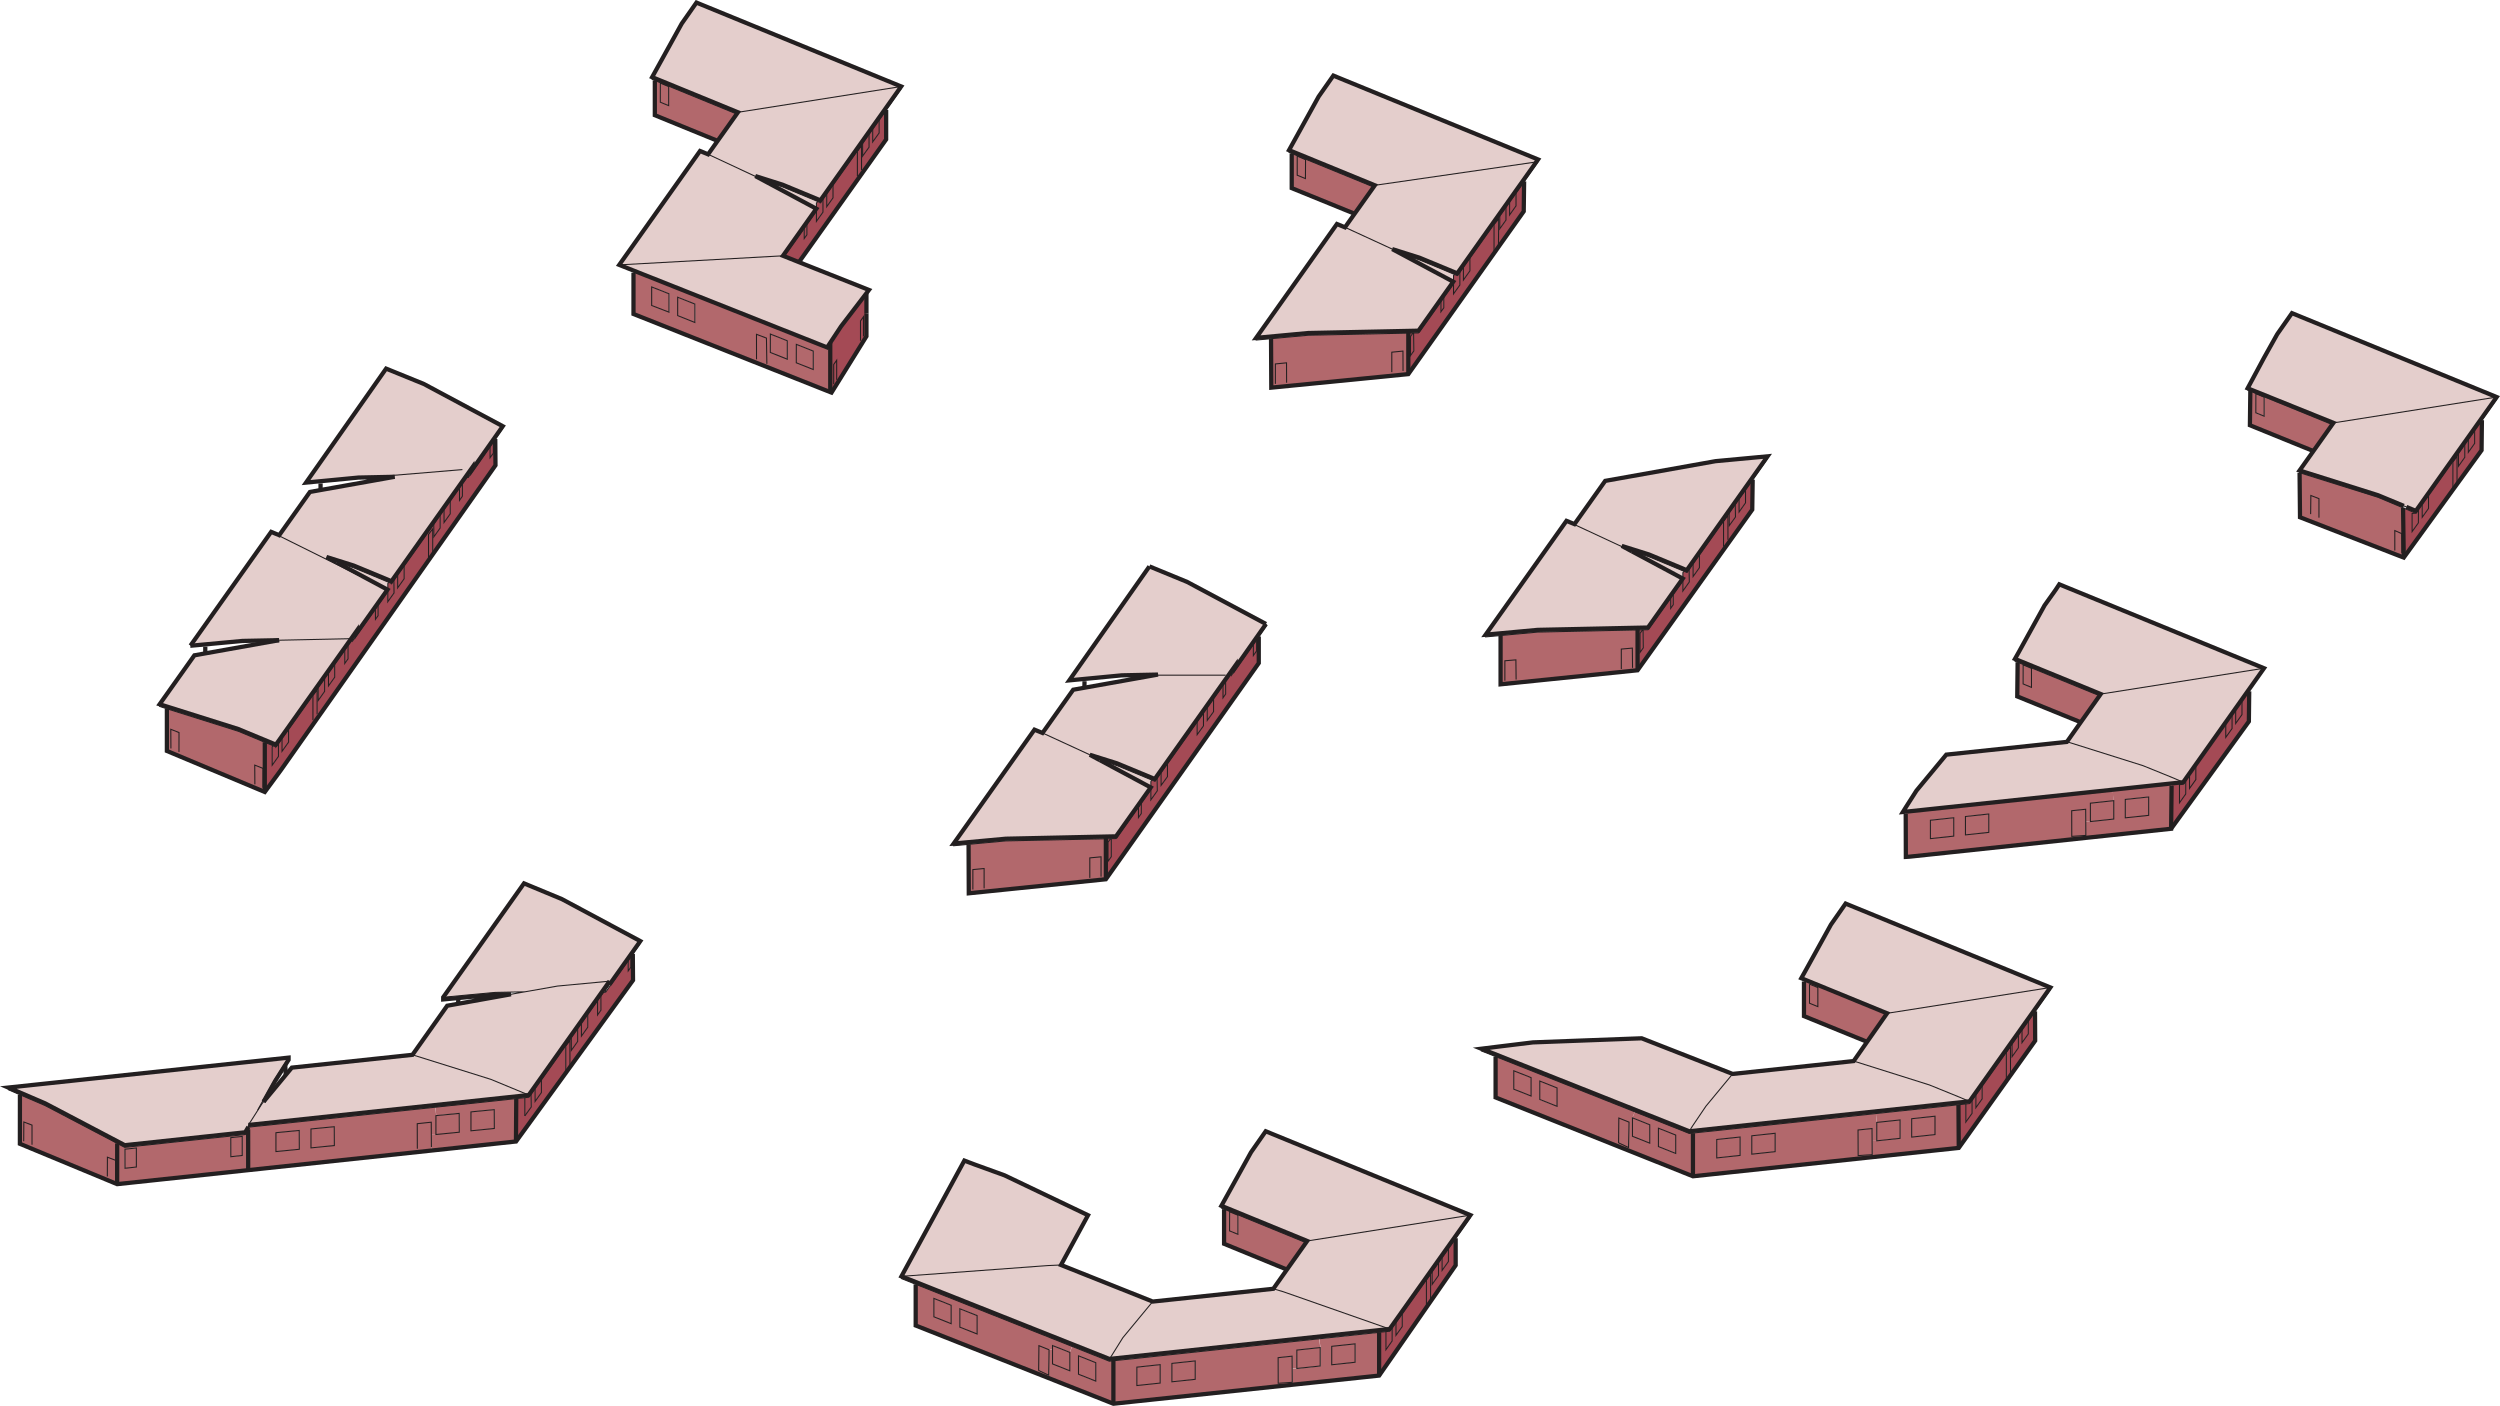 <svg xmlns="http://www.w3.org/2000/svg" viewBox="0 0 587.26 330.25"><defs><style>.cls-1{fill:#a44a55;}.cls-2{fill:#e4cecc;}.cls-3{fill:#b2686c;}.cls-4,.cls-5{fill:none;stroke:#231f20;stroke-miterlimit:10;}.cls-5{stroke-width:0.25px;}</style></defs><g id="Layer_2" data-name="Layer 2"><g id="plan_sec_config::light" data-name="plan/sec config::light"><polygon class="cls-1" points="78.61 156 78.62 159.08 77.16 161.13 77.16 158.04 78.61 156"/><polygon class="cls-1" points="88.82 142.13 88.82 144.61 88.2 145.48 88.18 143.02 88.82 142.13"/><polygon class="cls-1" points="110.95 110.28 110.95 110.3 110.01 111.62 108.62 113.59 107.94 114.55 105.77 117.6 104.31 119.65 103.4 120.94 101.89 123.06 94.94 132.86 93.4 135.02 92.52 136.27 91.96 137.05 91.96 136.53 110.95 109.79 110.95 110.28"/><polygon class="cls-2" points="586.48 93.27 567.5 120.01 565.28 119.09 564.67 118.84 558.61 116.33 558.07 116.16 540.18 110.52 543.42 105.96 547.84 99.73 548.13 99.33 527.98 91.21 531.85 84 534.93 78.5 538.39 73.56 586.48 93.27"/><polygon class="cls-1" points="583.01 98.7 582.93 105.77 577.17 113.71 577.17 107.22 576.19 108.54 576.05 108.44 577.48 106.44 577.5 106.46 577.5 109.52 578.98 107.44 578.98 104.35 578.97 104.34 579.8 103.17 579.82 103.19 579.82 106.25 581.3 104.16 581.3 101.08 581.29 101.07 582.99 98.69 583.01 98.7"/><polygon class="cls-1" points="581.3 101.08 581.3 104.16 579.82 106.25 579.82 103.19 579.8 103.17 581.29 101.07 581.3 101.08"/><polygon class="cls-1" points="578.98 104.35 578.98 107.44 577.5 109.52 577.5 106.46 577.48 106.44 578.97 104.34 578.98 104.35"/><polygon class="cls-1" points="577.17 107.22 577.17 113.71 576.19 115.06 576.19 108.54 577.17 107.22"/><polygon class="cls-1" points="576.19 115.06 564.65 130.98 564.49 119.29 567.44 120.54 566.62 120.62 566.62 124.41 566.62 124.88 568.09 122.82 568.1 119.69 567.5 120.53 567.45 120.53 568.95 118.42 568.99 118.45 568.99 121.51 570.47 119.43 570.47 116.34 570.45 116.32 576.05 108.44 576.19 108.54 576.19 115.06"/><polygon class="cls-1" points="570.47 116.34 570.47 119.43 568.99 121.51 568.99 118.45 568.95 118.42 570.45 116.32 570.47 116.34"/><polygon class="cls-1" points="568.1 119.69 568.09 122.82 566.62 124.88 566.62 124.41 566.62 120.62 567.44 120.54 567.45 120.53 567.5 120.53 568.1 119.69"/><polygon class="cls-3" points="564.49 119.29 564.65 130.98 540.28 121.51 540.18 111.04 558.61 116.81 564.49 119.29"/><path class="cls-3" d="M529.91,92.49V97l2,.81V93.29Zm17.93,7.24L543.42,106l-14.91-6.07.1-8Z"/><polygon class="cls-3" points="531.86 93.29 531.86 97.77 529.9 96.96 529.91 92.49 531.86 93.29"/><polygon class="cls-2" points="531.82 156.97 528.1 162.22 512.84 183.75 510.62 182.79 503.41 179.86 485.62 174.26 485.56 174.22 488.77 169.67 493.19 163.43 493.47 163.03 473.32 154.78 474.19 153.23 480.28 142.2 482.91 138.51 483.73 137.26 531.82 156.97"/><path class="cls-1" d="M528.35,162.4l-.08,7.07L510,194.68l.12-10.13-.05-.51,2.77-.29,15.26-21.53Zm-14.92,24.12v-3.13l-.6.84-.87.09v4.26Z"/><polygon class="cls-1" points="513.44 183.39 513.43 186.52 511.97 188.58 511.97 188.11 511.97 184.32 512.84 184.23 513.44 183.39"/><polygon class="cls-2" points="512.84 183.75 510.07 184.04 496.26 185.51 447.61 190.68 447 190.74 447.8 189.45 450.18 185.73 457.19 177.27 485.52 174.27 485.56 174.22 485.62 174.26 503.41 179.86 510.62 182.79 512.84 183.75"/><path class="cls-3" d="M510.07,184l.05.51L510,194.68l-20,2.13-.06-.57,0-3.24H491l5.49-.59v-4.32l-.27-2.57Zm-5.34,7.49v-4.32l-5.49.58v4.32Z"/><polygon class="cls-3" points="504.73 187.21 504.73 191.53 499.24 192.11 499.24 187.79 504.73 187.21"/><polygon class="cls-3" points="496.53 188.08 496.53 192.4 491.04 192.99 491.04 188.67 496.53 188.08"/><path class="cls-3" d="M496.26,185.51l.27,2.57-5.49.59V193H490l0-2.9-3.28.34,0,6,3.3-.23.06.57-41.51,4.43-.83,0,0-10.1-.05-.51Zm-29.09,10v-4.32l-5.48.59v4.32Zm-8.23.88v-4.32l-5.48.59V197Z"/><path class="cls-3" d="M475.25,156.19v4.47l2,.81V157Zm17.94,7.24-4.42,6.24h0l-14.9-6.07.09-8Z"/><polygon class="cls-3" points="489.95 193 489.97 196.24 486.67 196.47 486.65 190.44 489.93 190.1 489.95 193"/><polygon class="cls-2" points="481.64 231.96 462.65 258.71 462.58 258.72 460.44 257.79 453.23 254.86 435.43 249.25 438.58 244.74 443.28 238.03 423.94 230.11 423.13 229.78 424 228.23 430.09 217.2 433.54 212.26 481.64 231.96"/><polygon class="cls-1" points="471.3 247.18 471.24 247.14 472.64 245.15 472.65 245.16 472.65 248.22 474.13 246.13 474.13 243.06 474.13 243.05 474.97 241.88 474.98 241.89 474.98 244.94 476.46 242.86 476.46 239.78 476.46 239.77 478.03 237.57 478.07 244.47 471.45 253.75 471.3 253.64 471.3 247.18"/><polygon class="cls-3" points="477.2 156.99 477.2 161.47 475.24 160.66 475.25 156.19 477.2 156.99"/><polygon class="cls-1" points="476.46 239.78 476.46 242.86 474.98 244.94 474.98 241.89 474.97 241.88 476.46 239.78"/><polygon class="cls-1" points="474.13 243.06 474.13 246.13 472.65 248.22 472.65 245.16 472.64 245.15 474.13 243.06"/><polygon class="cls-1" points="471.45 253.75 460.12 269.65 460.05 259.53 460.05 259.51 461.78 259.32 461.78 263.11 461.78 263.58 463.25 261.52 463.25 258.38 464.13 257.14 464.14 257.15 464.14 260.21 465.62 258.12 465.62 255.05 465.62 255.04 471.24 247.14 471.3 247.18 471.3 253.64 471.45 253.75"/><polygon class="cls-3" points="467.17 191.21 467.17 195.53 461.69 196.12 461.69 191.8 467.17 191.21"/><polygon class="cls-1" points="465.62 255.05 465.62 258.12 464.14 260.21 464.14 257.15 464.13 257.14 465.62 255.05"/><polygon class="cls-1" points="463.25 258.38 463.25 261.52 461.78 263.58 461.78 263.11 461.78 259.32 462.65 259.23 463.25 258.38"/><polygon class="cls-2" points="462.58 258.72 396.81 265.74 397.59 264.49 400.71 259.87 407 252.27 435.43 249.25 453.23 254.86 460.44 257.79 462.58 258.72"/><path class="cls-3" d="M460.05,259.53l.07,10.12-20.27,2.16-.06-.58,0-3.24h1.09l5.48-.58v-4.32l-5.48.58-.22-2.08,19.41-2.07Zm-5.51,7V262.2l-5.48.59v4.32Z"/><polygon class="cls-3" points="458.94 192.09 458.94 196.41 453.46 197 453.46 192.68 458.94 192.09"/><polygon class="cls-3" points="454.54 262.2 454.54 266.52 449.06 267.11 449.06 262.79 454.54 262.2"/><polygon class="cls-3" points="446.34 263.08 446.34 267.4 440.86 267.98 440.86 263.66 446.34 263.08"/><polygon class="cls-3" points="443.28 238.03 438.58 244.74 438.54 244.71 423.76 238.69 423.76 238.56 423.76 230.55 423.94 230.11 443.28 238.03"/><path class="cls-3" d="M440.86,263.66V268h-1.09l0-2.89-3.29.34,0,6,3.3-.23.06.58-42.17,4.5V266.16l43-4.58ZM417,270.53v-4.32l-5.49.59v4.32Zm-8.23.88v-4.32l-5.49.58V272Z"/><polygon class="cls-3" points="439.77 267.99 439.79 271.23 436.49 271.46 436.46 265.44 439.75 265.1 439.77 267.99"/><polygon class="cls-3" points="416.99 266.21 416.99 270.53 411.5 271.12 411.5 266.8 416.99 266.21"/><polygon class="cls-2" points="415.21 107.19 396.23 133.94 387.35 130.25 380.97 128.24 383.31 129.5 383.34 129.51 392.4 134.36 395.28 135.91 387.12 147.41 384.67 147.46 361.21 147.96 348.98 149.09 367.97 122.35 369.85 123.12 377.07 112.96 402.99 108.33 415.21 107.19"/><polygon class="cls-1" points="404.87 122.47 404.78 122.41 406.21 120.39 406.21 123.47 407.67 121.45 407.62 118.41 408.52 117.14 408.52 120.27 410.03 118.12 410.03 115.01 410.03 115 411.7 112.66 411.71 112.67 411.61 119.72 405.21 128.68 404.87 128.43 404.87 122.47"/><polygon class="cls-1" points="410.03 115.01 410.03 118.12 408.52 120.27 408.52 117.14 408.52 117.13 410.03 115.01"/><polygon class="cls-3" points="408.76 267.09 408.76 271.41 403.27 272 403.27 267.67 408.76 267.09"/><polygon class="cls-1" points="407.62 118.41 407.67 121.45 406.21 123.47 406.21 120.39 407.62 118.41"/><polygon class="cls-2" points="407 252.27 400.71 259.87 397.59 264.49 396.81 265.74 347.97 246.35 351.83 245.87 360.09 244.86 385.64 243.9 407 252.27"/><polygon class="cls-1" points="405.21 128.68 384.67 157.45 384.67 147.97 385.84 147.95 385.25 148.78 385.25 153.26 386.02 152.17 385.97 147.95 385.97 147.94 387.12 147.92 392.45 140.42 392.45 142.91 393.06 142.04 393.06 139.56 393.06 139.55 395.28 136.43 395.31 136.43 395.31 138.84 396.83 136.69 396.78 133.68 397.72 132.35 397.72 135.43 399.2 133.35 399.2 130.27 399.2 130.26 404.78 122.41 404.87 122.47 404.87 128.43 405.21 128.68"/><polygon class="cls-1" points="399.2 130.27 399.2 133.35 397.72 135.43 397.72 132.35 399.2 130.27"/><path class="cls-3" d="M397.68,266.19v10.12l-15.37-6.14.24-.61.11-6h.81v3.33l4.06,1.61v-4.32l-4.06-1.62.56-1.42,12.8,5.08.85-.09ZM393.63,271v-4.32L389.57,265v4.32Z"/><polygon class="cls-1" points="396.78 133.68 396.83 136.69 395.31 138.84 395.31 136.43 395.31 134.54 395.61 134.2 396.23 134.45 396.78 133.68"/><polygon class="cls-2" points="387.34 130.77 395.61 134.2 395.31 134.54 395.31 136.43 395.28 136.43 395.28 135.91 392.4 134.36 383.34 129.51 387.34 130.77"/><polygon class="cls-3" points="393.63 266.63 393.63 270.95 389.57 269.34 389.57 265.02 393.63 266.63"/><polygon class="cls-1" points="393.06 139.56 393.06 142.04 392.45 142.91 392.45 140.42 393.06 139.56"/><polygon class="cls-3" points="387.53 264.21 387.53 268.53 383.47 266.92 383.47 263.59 383.47 262.59 387.53 264.21"/><polygon class="cls-1" points="385.97 147.95 386.02 152.17 385.25 153.26 385.25 148.78 385.84 147.95 385.97 147.94 385.97 147.95"/><polygon class="cls-3" points="384.67 147.97 384.67 157.45 352.49 160.75 352.49 149.29 361.21 148.48 384.67 147.97"/><path class="cls-3" d="M382.55,269.56l-.24.61-31-12.37v-9.61l32.7,13-.56,1.42v1h-.81Zm-16.79-9.68v-4.32L361.7,254v4.32Zm-6.1-2.42v-4.32l-4.07-1.61v4.32Z"/><polygon class="cls-3" points="365.76 255.56 365.76 259.88 361.7 258.27 361.7 253.95 365.76 255.56"/><polygon class="cls-2" points="361.3 37.46 342.32 64.21 333.43 60.53 327.05 58.52 329.32 59.73 341.37 66.18 333.21 77.68 307.29 78.23 295.07 79.37 314.05 52.62 315.94 53.4 318.2 50.21 322.67 43.93 322.95 43.53 302.8 35.27 309.75 22.69 313.21 17.76 361.3 37.46"/><polygon class="cls-3" points="359.66 253.14 359.66 257.46 355.59 255.85 355.59 251.53 359.66 253.14"/><polygon class="cls-1" points="358.02 42.61 357.93 49.65 352.02 57.98 351.99 57.96 352.05 51.43 350.96 52.74 350.87 52.68 352.3 50.67 352.3 53.75 353.75 51.71 353.75 48.62 354.61 47.41 354.61 50.49 356.12 48.36 356.12 45.28 358.02 42.61"/><polygon class="cls-1" points="356.12 45.28 356.12 48.36 354.61 50.49 354.61 47.41 354.61 47.4 356.12 45.28"/><polygon class="cls-1" points="353.75 48.62 353.75 51.71 352.3 53.75 352.3 50.67 352.3 50.66 353.75 48.62"/><polygon class="cls-1" points="352.05 51.43 351.99 57.96 352.02 57.98 350.96 59.48 350.96 52.74 352.05 51.43"/><polygon class="cls-1" points="350.96 52.74 350.96 59.48 330.82 87.88 330.82 78.25 331.91 78.23 331.33 79.05 331.33 83.53 332.11 82.44 332.06 78.22 333.19 78.2 338.48 70.77 338.48 73.25 339.15 72.31 339.15 69.82 341.37 66.7 341.44 66.7 341.44 68.88 341.44 69.04 342.92 66.96 342.92 63.88 343.76 62.7 343.76 65.78 345.29 63.62 345.28 60.56 345.28 60.55 350.87 52.68 350.96 52.74"/><polygon class="cls-2" points="345.41 285.44 326.43 312.19 301.44 303.43 299.11 302.74 302.3 298.23 306.78 291.91 307.06 291.51 286.91 283.25 293.87 270.67 297.32 265.74 345.41 285.44"/><polygon class="cls-1" points="345.28 60.56 345.29 63.62 343.76 65.78 343.76 62.7 343.76 62.69 345.28 60.56"/><polygon class="cls-1" points="342.92 63.88 342.92 66.96 341.44 69.04 341.44 68.88 341.44 66.7 341.44 64.72 341.68 64.49 341.69 64.47 342.32 64.73 342.92 63.88"/><polygon class="cls-1" points="341.94 290.87 341.94 297.22 336.05 305.71 336.05 299.3 335.07 300.65 335.01 300.61 336.42 298.63 336.43 298.64 336.43 301.7 337.91 299.61 337.91 296.53 338.75 295.35 338.76 295.36 338.76 298.42 340.24 296.33 340.24 293.25 341.93 290.86 341.94 290.87"/><polygon class="cls-2" points="336.62 62.35 341.69 64.47 341.68 64.49 341.44 64.72 341.44 66.7 341.37 66.7 341.37 66.18 329.32 59.73 333.43 61.04 333.47 61.06 336.62 62.35"/><polygon class="cls-1" points="340.24 293.25 340.24 296.33 338.76 298.42 338.76 295.36 338.75 295.35 340.24 293.25"/><polygon class="cls-1" points="339.15 69.82 339.15 72.31 338.48 73.25 338.48 70.77 339.15 69.82"/><polygon class="cls-1" points="337.91 296.53 337.91 299.61 336.43 301.7 336.43 298.64 336.42 298.63 337.91 296.53"/><polygon class="cls-1" points="336.05 299.3 336.05 305.71 335.07 307.12 335.07 300.65 336.05 299.3"/><polygon class="cls-1" points="335.07 300.65 335.07 307.12 323.96 323.13 323.96 312.97 325.56 312.8 325.56 316.58 325.56 317.06 327.02 314.99 327.03 311.86 327.91 310.62 327.92 310.63 327.92 313.68 329.4 311.6 329.4 308.52 335.01 300.61 335.07 300.65"/><polygon class="cls-1" points="332.06 78.22 332.11 82.44 331.33 83.53 331.33 79.05 331.91 78.23 332.06 78.22"/><polygon class="cls-3" points="330.82 78.25 330.82 87.88 298.63 91.06 298.57 79.57 298.57 79.56 307.29 78.75 330.82 78.25"/><polygon class="cls-1" points="329.4 308.52 329.4 311.6 327.92 313.68 327.92 310.63 327.91 310.62 329.4 308.52"/><polygon class="cls-1" points="327.03 311.86 327.02 314.99 325.56 317.06 325.56 316.58 325.56 312.8 326.43 312.71 327.03 311.86"/><polygon class="cls-2" points="261.54 319.12 260.65 319.21 263.76 314.23 269.93 306.77 270.78 305.74 299.11 302.74 301.44 303.43 326.43 312.19 261.54 319.12"/><path class="cls-3" d="M324,313v10.16l-20.34,2.15-.06-.57,0-3.24h1.09l5.49-.58v-4.33l-.22-2.07Zm-5.64,7v-4.32l-5.49.58v4.33Z"/><polygon class="cls-3" points="322.67 43.93 318.2 50.21 303.43 44.19 303.43 36.05 322.67 43.93"/><polygon class="cls-3" points="318.32 315.68 318.32 320 312.83 320.59 312.83 316.26 318.32 315.68"/><polygon class="cls-3" points="310.12 316.55 310.12 320.88 304.63 321.46 304.63 317.14 310.12 316.55"/><path class="cls-3" d="M309.9,314.48l.22,2.07-5.49.59v4.32h-1.09l0-2.9-3.28.35,0,6,3.3-.23.06.57-42.08,4.46V319.65ZM280.76,324v-4.32l-5.48.58v4.32Zm-8.23.88v-4.33l-5.48.59v4.32Z"/><path class="cls-3" d="M288.84,284.66v4.48l2,.8v-4.48Zm17.94,7.25-4.48,6.32-14.76-6.06V284Z"/><polygon class="cls-3" points="303.54 321.47 303.56 324.71 300.26 324.94 300.24 318.92 303.52 318.57 303.54 321.47"/><polygon class="cls-2" points="297.39 146.58 290.25 156.74 290.25 156.25 271.26 182.99 262.38 179.31 256 177.3 258.33 178.55 258.34 178.55 270.31 184.97 262.16 196.46 259.77 196.51 236.24 197.02 224.02 198.15 243 171.4 244.89 172.18 252.1 162.02 254.73 161.55 272.01 158.46 263.5 158.64 251.18 159.82 270 133.05 278.85 136.69 297.39 146.58"/><polygon class="cls-1" points="295.69 149.51 295.69 155.76 259.77 206.54 259.77 197.03 260.87 197.01 260.28 197.84 260.28 202.32 261.05 201.23 261.05 197 262.16 196.98 267.43 189.55 267.43 192.04 268.1 191.09 268.11 188.59 270.31 185.48 270.34 185.48 270.34 187.9 271.86 185.75 271.81 182.76 271.8 182.75 272.74 181.42 272.75 181.43 272.75 184.49 274.24 182.44 274.24 179.32 281.2 169.5 281.22 169.51 281.22 172.57 282.7 170.52 282.7 167.4 283.58 166.16 283.59 166.17 283.59 169.23 285.07 167.18 285.07 164.06 287.27 160.95 287.29 160.96 287.29 163.93 287.91 163.03 287.9 160.07 287.9 160.06 289.31 158.08 289.31 158.59 294.42 151.32 294.42 153.99 295.19 152.9 295.19 150.23 295.69 149.51"/><polygon class="cls-1" points="295.19 150.23 295.19 152.9 294.42 153.99 294.42 151.32 295.19 150.23"/><polygon class="cls-3" points="290.79 285.46 290.79 289.94 288.83 289.14 288.84 284.66 290.79 285.46"/><polygon class="cls-1" points="287.9 160.07 287.91 163.03 287.29 163.93 287.29 160.96 287.27 160.95 287.9 160.07"/><polygon class="cls-1" points="285.07 164.06 285.07 167.18 283.59 169.23 283.59 166.17 283.58 166.16 285.07 164.06"/><polygon class="cls-1" points="282.7 167.4 282.7 170.52 281.22 172.57 281.22 169.51 281.2 169.5 282.7 167.4"/><polygon class="cls-3" points="280.76 319.69 280.76 324.01 275.28 324.59 275.28 320.27 280.76 319.69"/><polygon class="cls-1" points="274.24 179.32 274.24 182.44 272.75 184.49 272.75 181.43 272.74 181.42 274.24 179.32"/><polygon class="cls-3" points="272.53 320.56 272.53 324.89 267.05 325.47 267.05 321.15 272.53 320.56"/><polygon class="cls-1" points="271.81 182.76 271.86 185.75 270.34 187.9 270.34 185.48 270.34 183.61 270.54 183.24 270.55 183.22 271.26 183.51 271.8 182.75 271.81 182.76"/><polygon class="cls-2" points="270.78 305.74 269.93 306.77 263.76 314.23 260.65 319.21 260.59 319.22 211.75 299.82 246.1 297.29 249.23 297.15 270.78 305.74"/><polygon class="cls-2" points="262.55 179.9 270.55 183.22 270.54 183.24 270.34 183.61 270.34 185.48 270.31 185.48 270.31 184.97 258.34 178.55 262.55 179.9"/><polygon class="cls-1" points="268.11 188.59 268.1 191.09 267.43 192.04 267.43 189.55 268.11 188.59"/><path class="cls-3" d="M261.54,319.65v10.09l-15.44-6.11.23-.59.1-6h.81v3.32L251.3,322v-4.32l.56-1.4,8.73,3.47Zm-4.14,4.78V320.1l-4.06-1.61v4.32Z"/><polygon class="cls-1" points="261.05 197 261.05 201.23 260.28 202.32 260.28 197.84 260.87 197.01 261.05 197"/><polygon class="cls-3" points="259.77 197.03 259.77 206.54 227.57 209.84 227.52 198.35 227.52 198.34 236.24 197.53 259.77 197.03"/><polygon class="cls-3" points="257.4 320.1 257.4 324.43 253.34 322.81 253.34 318.49 257.4 320.1"/><polygon class="cls-2" points="255.58 285.46 249.23 297.15 246.1 297.29 211.75 299.82 226.53 272.63 228.94 273.54 235.97 276.09 255.58 285.46"/><path class="cls-3" d="M246.33,323l-.23.59-31-12.26v-9.69l36.75,14.6-.56,1.4-4.06-1.61v1h-.81Zm-16.8-9.68V309l-4.06-1.61v4.32Zm-6.1-2.42v-4.33L219.37,305v4.32Z"/><polygon class="cls-3" points="251.3 317.68 251.3 322 247.24 320.39 247.24 317.07 247.24 316.07 251.3 317.68"/><polygon class="cls-3" points="229.53 309.04 229.53 313.36 225.47 311.75 225.47 307.43 229.53 309.04"/><polygon class="cls-3" points="223.43 306.61 223.43 310.94 219.37 309.32 219.37 305 223.43 306.61"/><polygon class="cls-2" points="184.2 60.19 187.68 61.58 204.12 68.11 203.53 68.88 197.57 76.66 195.03 80.5 194.3 81.61 148.98 63.62 145.46 62.22 164.44 35.47 166.33 36.25 168.57 33.09 173.06 26.78 173.34 26.38 153.19 18.12 160.14 5.54 163.6 0.61 211.69 20.31 192.71 47.06 183.82 43.38 177.44 41.36 179.79 42.62 183.41 44.56 189.52 47.83 191.76 49.03 191.68 49.14 183.92 60.08 184.2 60.19"/><polygon class="cls-1" points="208.16 25.82 208.16 32.75 187.69 61.56 187.68 61.58 184.2 60.19 188.92 53.55 188.92 56.03 189.54 55.16 189.54 52.68 189.54 52.67 191.76 49.55 191.78 49.55 191.78 52 193.31 49.85 193.31 46.73 194.2 45.48 194.2 48.56 195.68 46.47 195.68 43.39 202.63 33.6 202.63 36.68 204.15 34.56 204.14 31.47 205 30.26 205 33.34 206.52 31.22 206.51 28.13 208.15 25.82 208.16 25.82"/><polygon class="cls-1" points="206.51 28.13 206.52 31.22 205 33.34 205 30.26 205 30.25 206.51 28.13"/><polygon class="cls-1" points="204.14 31.47 204.15 34.56 202.63 36.68 202.63 33.6 204.14 31.47"/><polygon class="cls-1" points="203.53 73.68 203.53 79 195.33 92.22 195.03 92.11 195.03 80.5 197.57 76.66 203.53 68.88 203.53 69.55 203.53 73.68"/><polygon class="cls-1" points="195.68 43.39 195.68 46.47 194.2 48.56 194.2 45.48 194.2 45.47 195.68 43.39"/><path class="cls-3" d="M181,78.47v4.32l4,1.59V80.05Zm6.1,2.42v4.33l4,1.58V82.47Zm8-.39V92.11L148.81,73.76v-9.7l.17-.44,45.32,18Zm-31.8-4.75V71.42l-4-1.6v4.32Zm-6.08-2.42V69l-4.07-1.61v4.36Z"/><polygon class="cls-1" points="193.31 46.73 193.31 49.85 191.78 52 191.78 49.55 191.78 47.7 192.08 47.35 192.1 47.33 192.71 47.58 193.31 46.73"/><polygon class="cls-2" points="183.85 43.9 192.1 47.33 192.08 47.35 191.78 47.7 191.78 49.55 191.76 49.55 191.76 49.03 189.52 47.83 183.41 44.56 179.79 42.62 183.85 43.9"/><polygon class="cls-3" points="191.04 82.47 191.04 86.8 187.05 85.22 187.06 80.89 191.04 82.47"/><polygon class="cls-1" points="189.54 52.68 189.54 55.16 188.92 56.03 188.92 53.55 189.54 52.68"/><polygon class="cls-3" points="184.94 80.05 184.94 84.38 180.95 82.79 180.96 78.47 184.94 80.05"/><path class="cls-3" d="M173.06,26.78l-4.49,6.31-14.75-6V18.9Zm-16-2V20.33l-1.95-.8V24Z"/><polygon class="cls-3" points="163.23 71.42 163.23 75.75 159.19 74.14 159.19 69.82 163.23 71.42"/><polygon class="cls-3" points="157.15 69.01 157.15 73.33 153.08 71.76 153.08 67.4 157.15 69.01"/><polygon class="cls-3" points="157.07 20.33 157.07 24.81 155.11 24.01 155.12 19.53 157.07 20.33"/><polygon class="cls-2" points="150.41 221.07 143.19 231.25 143.19 231 143.19 230.48 130.96 231.63 123.31 232.98 116.33 233.12 104.11 234.26 123.09 207.51 131.98 211.2 150.41 221.07"/><polygon class="cls-1" points="132.9 245.71 132.8 245.64 134.19 243.67 134.21 243.68 134.21 246.74 135.69 244.65 135.69 241.59 135.68 241.58 136.57 240.33 136.58 240.34 136.58 243.39 138.06 241.31 138.06 238.25 138.05 238.24 140.36 234.98 140.37 234.99 140.37 238.42 141.16 237.3 141.15 233.9 141.14 233.89 141.7 233.1 142.25 233.09 147.57 225.59 147.57 228.07 148.19 227.2 148.21 224.69 148.65 224.07 148.7 230.26 133.14 251.71 132.9 251.53 132.9 245.71"/><polygon class="cls-1" points="147.57 225.59 148.21 224.69 148.19 227.2 147.57 228.07 147.57 225.59"/><polygon class="cls-2" points="107.61 235.79 120.02 233.56 123.31 232.98 130.96 231.63 143.19 230.48 124.2 257.23 115.32 253.55 96.89 247.78 105.05 236.25 107.61 235.79"/><polygon class="cls-1" points="141.15 233.9 141.16 237.3 140.37 238.42 140.37 234.99 140.36 234.98 141.14 233.89 141.15 233.9"/><polygon class="cls-1" points="138.06 238.25 138.06 241.31 136.58 243.39 136.58 240.34 136.57 240.33 138.05 238.24 138.06 238.25"/><polygon class="cls-1" points="135.69 241.59 135.69 244.65 134.21 246.74 134.21 243.68 134.19 243.67 135.68 241.58 135.69 241.59"/><polygon class="cls-1" points="133.14 251.71 121.22 268.14 121.2 268.14 121.27 258.09 121.27 258.06 123.28 257.85 123.28 257.87 123.28 262.13 124.8 260.03 124.76 256.99 124.75 256.98 125.68 255.66 125.7 255.67 125.7 258.73 127.18 256.64 127.18 253.58 127.17 253.57 132.8 245.64 132.9 245.71 132.9 251.53 133.14 251.71"/><polygon class="cls-1" points="127.18 253.58 127.18 256.64 125.7 258.73 125.7 255.67 125.68 255.66 127.17 253.57 127.18 253.58"/><polygon class="cls-1" points="124.76 256.99 124.8 260.03 123.28 262.13 123.28 257.87 123.28 257.85 124.2 257.75 124.75 256.98 124.76 256.99"/><polygon class="cls-2" points="124.2 257.23 58.36 264.26 61.55 259.25 61.91 258.81 67.13 252.51 68.55 250.79 96.89 247.78 115.32 253.55 124.2 257.23"/><path class="cls-3" d="M121.27,258.06v0l-.07,10.05-19.78,2.12-.08-.77,0-3h1.08l5.49-.54,0-4.42-5.43.52-.21-2Zm-5.15,7,0-4.42-5.43.52h0v4.44Z"/><polygon class="cls-2" points="48.22 153.48 65.56 150.38 56.94 150.56 44.74 151.69 44.74 151.66 63.7 124.94 65.59 125.72 72.52 115.96 72.81 115.56 75.3 115.11 92.71 112 84.21 112.18 71.89 113.36 90.7 86.59 99.57 90.2 118.1 100.12 110.95 110.28 110.95 109.79 91.96 136.53 83.08 132.85 76.7 130.84 79.05 132.1 79.06 132.1 91.02 138.51 83.8 148.68 83.8 148.18 64.81 174.92 55.93 171.24 37.5 165.43 45.66 153.94 48.22 153.48"/><polygon class="cls-1" points="110.01 112.13 115.12 104.87 115.12 107.45 115.12 107.53 115.89 106.44 115.89 103.77 116.34 103.13 116.39 109.3 101.77 130.06 101.64 129.97 101.64 124.25 101.9 124.25 101.91 126.12 103.4 124.02 103.4 120.94 104.31 119.65 104.31 122.74 105.77 120.69 105.77 117.6 107.94 114.55 107.94 117.54 108.62 116.57 108.62 113.59 110.01 111.62 110.01 112.13"/><polygon class="cls-3" points="116.1 260.66 116.12 265.08 110.63 265.63 110.63 261.19 110.67 261.18 116.1 260.66"/><polygon class="cls-1" points="115.89 103.77 115.89 106.44 115.12 107.53 115.12 107.45 115.12 104.87 115.12 104.86 115.89 103.77"/><polygon class="cls-1" points="108.62 113.59 108.62 116.57 107.94 117.54 107.94 114.55 108.62 113.59"/><polygon class="cls-3" points="107.87 261.54 107.89 265.96 102.4 266.5 102.4 262.07 102.44 262.06 107.87 261.54"/><polygon class="cls-1" points="105.77 117.6 105.77 120.69 104.31 122.74 104.31 119.65 105.77 117.6"/><polygon class="cls-1" points="103.4 120.94 103.4 124.02 101.91 126.12 101.9 124.25 101.89 123.06 103.4 120.94"/><path class="cls-3" d="M101.32,266.51l0,3,.08.77L58.3,274.87v-9.59h0l.08-.14v-.37l43.87-4.68.21,2h0v4.43Zm-22.78,2.58,0-4.42-5.43.52h0v4.44Zm-8.23.88,0-4.42-5.43.52h0v4.43Z"/><polygon class="cls-1" points="101.64 124.25 101.64 129.97 101.77 130.06 74.96 168.14 74.49 167.81 74.49 162.09 73.51 163.36 73.43 163.3 74.73 161.46 74.74 161.47 74.74 164.56 76.25 162.41 76.25 159.35 76.25 159.33 77.16 158.04 77.16 161.13 78.62 159.08 78.61 156 80.97 152.67 80.98 152.68 80.98 155.86 81.76 154.76 81.76 151.59 81.75 151.58 82.49 150.53 82.86 150.52 82.89 150.48 88.18 143.02 88.2 145.48 88.82 144.61 88.82 142.13 91.02 139.02 91.1 139.02 91.09 141.36 92.56 139.29 92.52 136.27 93.4 135.02 93.41 135.02 93.41 138.1 94.94 135.94 94.94 132.86 101.89 123.06 101.9 124.25 101.64 124.25"/><polygon class="cls-1" points="94.94 132.86 94.94 135.94 93.41 138.1 93.41 135.02 93.4 135.02 94.94 132.86"/><polygon class="cls-1" points="92.52 136.27 92.56 139.29 91.09 141.36 91.1 139.02 91.1 137.1 91.33 136.8 91.33 136.79 91.96 137.05 92.52 136.27"/><polygon class="cls-2" points="91.33 136.79 91.33 136.8 91.1 137.1 91.1 139.02 91.02 139.02 91.02 138.51 79.06 132.1 83.12 133.38 91.33 136.79"/><polygon class="cls-2" points="78.61 156 77.16 158.04 76.25 159.33 74.73 161.46 73.43 163.3 67.78 171.25 67.78 171.26 66.25 173.41 65.4 174.61 64.81 175.44 64.81 174.92 83.8 148.18 83.8 148.68 83.8 148.69 82.86 150.01 82.49 150.53 81.75 151.58 80.97 152.67 78.61 156"/><polygon class="cls-1" points="81.76 151.59 81.76 154.76 80.98 155.86 80.98 152.68 80.97 152.67 81.75 151.58 81.76 151.59"/><polygon class="cls-3" points="78.52 264.67 78.54 269.09 73.05 269.64 73.05 265.2 73.09 265.19 78.52 264.67"/><polygon class="cls-1" points="76.25 159.35 76.25 162.41 74.74 164.56 74.74 161.47 74.73 161.46 76.25 159.33 76.25 159.35"/><polygon class="cls-1" points="73.51 163.36 74.49 162.09 74.49 167.81 74.96 168.14 65.98 180.9 62.2 186.04 62.2 174.36 64.15 175.17 63.94 175.45 63.94 179.75 65.41 177.68 65.41 174.62 65.4 174.61 66.25 173.41 66.25 176.49 67.79 174.33 67.78 171.26 67.78 171.25 73.43 163.3 73.51 163.36"/><polygon class="cls-3" points="70.29 265.55 70.31 269.97 64.82 270.51 64.82 266.08 64.86 266.07 70.29 265.55"/><polygon class="cls-2" points="67.79 248.44 67.79 248.96 66.99 250.22 64.61 253.97 61.91 258.81 61.55 259.25 58.36 264.26 58.36 264.7 57.6 265.98 29.31 269.01 10.6 259.18 7.45 257.83 1.95 255.47 67.79 248.44"/><polygon class="cls-1" points="67.78 171.26 67.79 174.33 66.25 176.49 66.25 173.41 67.78 171.26"/><polygon class="cls-1" points="65.41 174.62 65.41 177.68 63.94 179.75 63.94 175.45 64.15 175.17 64.81 175.44 65.4 174.61 65.41 174.62"/><polygon class="cls-3" points="62.2 174.36 62.2 186.04 39.2 176.4 39.2 166.49 55.97 171.77 62.2 174.36"/><path class="cls-3" d="M58.29,265.28v9.59l-30.78,3.29v-9.57l1.78.93,28.29-3,.68-1.22Zm-1.39,6.15V267l-2.69.29v4.48ZM32,274.14v-4.47l-2.68.28v4.48Z"/><polygon class="cls-3" points="56.9 266.95 56.9 271.43 54.22 271.72 54.21 267.24 56.9 266.95"/><polygon class="cls-3" points="32.03 269.67 32.03 274.14 29.36 274.43 29.35 269.95 32.03 269.67"/><polygon class="cls-3" points="27.53 268.58 27.53 268.59 27.52 278.16 4.67 268.68 4.68 257.17 4.69 257.16 10.6 259.7 27.53 268.58"/><polygon class="cls-4" points="249.23 297.15 255.58 285.46 235.97 276.09 228.94 273.54 226.53 272.63 211.75 299.82 260.59 319.22 260.65 319.21 261.54 319.12 326.43 312.19 345.41 285.44 297.32 265.74 293.87 270.67 286.91 283.25 307.06 291.51 306.78 291.91 302.3 298.23 299.11 302.74 270.78 305.74 249.23 297.15"/><polyline class="cls-4" points="261.54 329.74 261.54 319.65 261.54 319.12 261.54 319.11"/><line class="cls-4" x1="323.96" y1="323.13" x2="323.96" y2="312.97"/><polygon class="cls-4" points="407 252.27 385.64 243.9 360.09 244.86 351.83 245.87 347.97 246.35 396.81 265.74 462.58 258.72 462.65 258.71 481.64 231.96 433.54 212.26 430.09 217.2 424 228.23 423.13 229.78 423.94 230.11 443.28 238.03 438.58 244.74 435.43 249.25 407 252.27"/><polyline class="cls-4" points="351.32 248.22 351.32 257.8 382.31 270.17 397.68 276.31 439.85 271.81 460.12 269.65 471.45 253.75 478.07 244.47 478.03 237.57"/><polyline class="cls-4" points="423.76 230.55 423.76 238.56 423.76 238.69 438.54 244.71"/><polyline class="cls-4" points="287.54 284.03 287.54 292.17 302.3 298.23"/><polygon class="cls-4" points="485.56 174.22 485.52 174.27 457.19 177.27 450.18 185.73 447.8 189.45 447 190.74 447.61 190.68 496.26 185.51 510.07 184.04 512.84 183.75 528.1 162.22 531.82 156.97 483.73 137.26 482.91 138.51 480.28 142.2 474.19 153.23 473.32 154.78 493.47 163.03 493.19 163.43 488.77 169.67 485.56 174.22"/><polyline class="cls-4" points="473.95 155.55 473.95 155.56 473.86 163.59 488.76 169.66"/><line class="cls-4" x1="397.68" y1="276.31" x2="397.68" y2="266.19"/><line class="cls-4" x1="460.12" y1="269.65" x2="460.05" y2="259.53"/><polyline class="cls-4" points="447.66 191.19 447.69 201.29 448.52 201.24 490.03 196.81 510 194.68 510.12 184.55"/><polyline class="cls-4" points="510 194.68 528.27 169.47 528.35 162.4"/><polyline class="cls-4" points="528.61 91.85 528.61 91.86 528.51 99.89 543.42 105.96"/><polyline class="cls-4" points="583.01 98.7 582.93 105.77 577.17 113.71 576.19 115.06 564.65 130.98 540.28 121.51 540.18 111.04"/><polyline class="cls-4" points="564.67 118.84 558.61 116.33 558.07 116.16 540.18 110.52 543.42 105.96 547.84 99.73 548.13 99.33 527.98 91.21 531.85 84 534.93 78.5 538.39 73.56 586.48 93.27 567.5 120.01 565.28 119.09"/><polyline class="cls-4" points="61.91 258.81 64.61 253.97 66.99 250.22 67.79 248.96 67.79 248.44 1.95 255.47 7.45 257.83 10.6 259.18 29.31 269.01 57.6 265.98 58.36 264.7"/><polyline class="cls-4" points="143.19 231.25 150.41 221.07 131.98 211.2 123.09 207.51 104.11 234.26 104.11 234.77 107.67 234.44 116.33 233.62 120.02 233.56 107.61 235.79 105.05 236.25 96.89 247.78 68.55 250.79 67.13 252.51 61.91 258.81"/><line class="cls-5" x1="143.19" y1="230.48" x2="143.19" y2="231"/><polyline class="cls-4" points="58.36 264.26 124.2 257.23 143.19 230.48"/><polyline class="cls-4" points="4.68 257.17 4.67 268.68 27.52 278.16 58.3 274.87 101.42 270.26 121.2 268.14 121.22 268.14 133.14 251.71 148.7 230.26 148.65 224.07"/><line class="cls-4" x1="27.52" y1="278.16" x2="27.53" y2="268.59"/><polyline class="cls-4" points="58.3 274.9 58.3 274.87 58.29 265.28"/><polyline class="cls-4" points="153.82 18.9 153.82 27.06 168.57 33.09"/><line class="cls-4" x1="187.69" y1="61.56" x2="187.68" y2="61.58"/><polyline class="cls-4" points="187.69 61.56 208.16 32.75 208.16 25.82"/><polyline class="cls-4" points="148.81 64.06 148.81 73.76 195.03 92.11 195.33 92.22 203.53 79 203.53 73.68"/><polygon class="cls-4" points="211.69 20.31 163.6 0.61 160.14 5.54 153.19 18.12 173.34 26.38 173.06 26.78 168.57 33.09 166.33 36.25 164.44 35.47 145.46 62.22 148.98 63.62 194.3 81.61 195.03 80.5 197.57 76.66 203.53 68.88 204.12 68.11 187.68 61.58 184.2 60.19 183.92 60.08 191.68 49.14 191.76 49.03 189.52 47.83 183.41 44.56 179.79 42.62 177.44 41.36 183.82 43.38 192.71 47.06 211.69 20.31"/><line class="cls-4" x1="121.2" y1="268.14" x2="121.27" y2="258.09"/><polyline class="cls-4" points="107.67 234.47 107.61 235.79 107.61 235.8"/><line class="cls-4" x1="67" y1="250.23" x2="67.13" y2="252.51"/><polyline class="cls-4" points="215.1 301.7 215.1 311.37 246.1 323.63 261.54 329.74 303.62 325.28 323.96 323.13 335.07 307.12 336.05 305.71 341.94 297.22 341.94 290.87"/><polyline class="cls-4" points="270 133.05 278.85 136.69 297.39 146.58"/><polyline class="cls-4" points="258.34 178.55 270.31 184.97 262.16 196.46 259.77 196.51 236.24 197.02 224.02 198.15 243 171.4 244.89 172.18 252.1 162.02 254.73 161.55 272.01 158.46 263.5 158.64 251.18 159.82 270 133.05"/><polyline class="cls-4" points="297.39 146.58 290.25 156.74 290.25 156.25 271.26 182.99 262.38 179.31 256 177.3 258.33 178.55"/><polyline class="cls-4" points="227.52 198.35 227.57 209.84 259.77 206.54 295.69 155.76 295.69 149.51"/><line class="cls-4" x1="254.76" y1="160.02" x2="254.73" y2="161.55"/><polyline class="cls-4" points="383.31 129.5 380.97 128.24 387.35 130.25 396.23 133.94 415.21 107.19 402.99 108.33 377.07 112.96 369.85 123.12 367.97 122.35 348.98 149.09 361.21 147.96 384.67 147.46 387.12 147.41 395.28 135.91 392.4 134.36 383.34 129.51"/><polyline class="cls-4" points="352.49 149.29 352.49 160.75 384.67 157.45 405.21 128.68 411.61 119.72 411.71 112.67"/><polygon class="cls-4" points="361.3 37.46 313.21 17.76 309.75 22.69 302.8 35.27 322.95 43.53 322.67 43.93 318.2 50.21 315.94 53.4 314.05 52.62 295.07 79.37 307.29 78.23 333.21 77.68 341.37 66.18 329.32 59.73 327.05 58.52 333.43 60.53 342.32 64.21 361.3 37.46"/><polyline class="cls-4" points="303.43 36.05 303.43 44.19 318.2 50.21"/><polyline class="cls-4" points="298.57 79.57 298.63 91.06 330.82 87.88 350.96 59.48 352.02 57.98 357.93 49.65 358.02 42.61"/><polyline class="cls-4" points="79.06 132.1 91.02 138.51 83.8 148.68 83.8 148.18 64.81 174.92 55.93 171.24 37.5 165.43 45.66 153.94 48.22 153.48 65.56 150.38"/><polyline class="cls-4" points="44.74 151.66 63.7 124.94 65.59 125.72 72.52 115.96 72.81 115.56 75.3 115.11 92.71 112 84.21 112.18 71.89 113.36 90.7 86.59 99.57 90.2 118.1 100.12 110.95 110.28 110.95 109.79 91.96 136.53 83.08 132.85 76.7 130.84 79.05 132.1"/><polyline class="cls-4" points="44.72 151.69 44.74 151.69 56.94 150.56 65.56 150.38"/><polyline class="cls-4" points="48.22 153.49 48.22 153.48 48.22 151.91"/><line class="cls-4" x1="48.22" y1="151.91" x2="48.22" y2="151.89"/><line class="cls-4" x1="75.3" y1="115.11" x2="75.3" y2="113.56"/><polyline class="cls-4" points="39.2 166.49 39.2 176.4 62.2 186.04 65.98 180.9 74.96 168.14 101.77 130.06 116.39 109.3 116.34 103.13"/><line class="cls-4" x1="564.65" y1="130.98" x2="564.49" y2="119.29"/><polyline class="cls-4" points="384.67 157.45 384.67 147.97 384.67 147.46"/><polyline class="cls-4" points="330.82 87.88 330.82 78.25 330.82 78.14"/><line class="cls-4" x1="195.03" y1="92.11" x2="195.03" y2="80.5"/><polyline class="cls-4" points="203.53 73.68 203.53 69.55 203.53 68.88"/><line class="cls-4" x1="62.2" y1="186.04" x2="62.2" y2="174.36"/><polyline class="cls-4" points="259.77 206.54 259.77 197.03 259.77 196.51"/><line class="cls-5" x1="82.86" y1="150.52" x2="82.49" y2="150.53"/><polyline class="cls-5" points="91.02 138.51 91.02 139.02 88.82 142.13 88.18 143.02 82.89 150.48 82.86 150.52 82.86 150.01"/><polyline class="cls-5" points="91.96 137.05 91.33 136.79 83.12 133.38 79.06 132.1 79.05 132.1"/><polyline class="cls-5" points="110.95 110.3 110.01 111.62 108.62 113.59 107.94 114.55 105.77 117.6 104.31 119.65 103.4 120.94 101.89 123.06 94.94 132.86 93.4 135.02 92.52 136.27 91.96 137.05 91.96 136.53"/><line class="cls-5" x1="110.95" y1="110.3" x2="110.95" y2="110.28"/><line class="cls-5" x1="110.01" y1="112.13" x2="110.01" y2="111.62"/><polyline class="cls-5" points="115.12 104.87 110.01 112.13 109.66 112.15"/><polyline class="cls-5" points="118.1 100.12 118.1 100.63 116.34 103.13 115.89 103.77 115.12 104.86"/><polyline class="cls-5" points="67.78 171.26 66.25 173.41 65.4 174.61 64.81 175.44 64.81 174.92"/><polyline class="cls-5" points="83.8 148.69 82.86 150.01 82.49 150.53 81.75 151.58 80.97 152.67 78.61 156 77.16 158.04 76.25 159.33 74.73 161.46 73.43 163.3 67.78 171.25"/><polyline class="cls-5" points="64.81 175.44 64.15 175.17 62.2 174.36 55.97 171.77 39.2 166.49 37.5 165.95 37.5 165.43"/><polyline class="cls-5" points="40.15 175.82 40.12 171.31 42.05 172.08 42.04 176.63"/><polyline class="cls-5" points="59.87 184.24 59.84 179.73 61.78 180.5 61.76 185.05"/><polyline class="cls-5" points="64.16 175.16 64.15 175.17 63.94 175.45 63.94 179.75 65.41 177.68 65.41 174.62"/><polyline class="cls-5" points="66.25 173.41 66.25 176.49 67.79 174.33 67.78 171.26 67.78 171.25"/><polyline class="cls-5" points="302.8 35.27 302.8 35.79 303.43 36.05 322.67 43.93"/><polyline class="cls-5" points="304.72 36.68 304.72 41.16 306.65 41.95 306.68 37.51 304.7 36.66"/><polyline class="cls-5" points="354.61 47.41 354.61 50.49 356.12 48.36 356.12 45.28"/><polyline class="cls-5" points="352.3 50.67 352.3 53.75 353.75 51.71 353.75 48.62"/><polyline class="cls-5" points="350.96 59.48 350.96 52.74 352.05 51.43 351.99 57.96"/><polyline class="cls-5" points="343.76 62.7 343.76 65.78 345.29 63.62 345.28 60.56"/><polyline class="cls-5" points="341.68 64.49 341.44 64.72 341.44 66.7 341.44 68.88 341.44 69.04 342.92 66.96 342.92 63.88"/><polyline class="cls-5" points="361.3 37.46 361.3 37.98 358.02 42.61 356.12 45.28 354.61 47.4 354.61 47.41 353.75 48.62 352.3 50.66 352.3 50.67 350.87 52.68 345.28 60.55 345.28 60.56 343.76 62.69 343.76 62.7 342.92 63.88 342.32 64.73 341.69 64.47 336.62 62.35 333.47 61.06 333.43 61.04 329.32 59.73"/><line class="cls-5" x1="342.32" y1="64.21" x2="342.32" y2="64.73"/><polyline class="cls-5" points="295.07 79.37 295.07 79.88 298.57 79.56 307.29 78.75 330.82 78.25 331.91 78.23 332.06 78.22 333.19 78.2 338.48 70.77 339.15 69.82 341.37 66.7 341.37 66.18"/><polyline class="cls-5" points="338.48 70.77 338.48 73.25 339.15 72.31 339.15 69.82"/><polyline class="cls-5" points="331.92 78.22 331.91 78.23 331.33 79.05 331.33 83.53 332.11 82.44 332.06 78.22"/><polyline class="cls-5" points="326.94 87.41 326.94 82.73 329.56 82.47 329.58 87.14"/><polyline class="cls-5" points="299.59 90.17 299.59 85.49 302.21 85.23 302.23 89.91"/><polyline class="cls-5" points="73.51 169.18 73.51 163.36 74.49 162.09 74.49 167.81"/><polyline class="cls-5" points="100.66 131.34 100.66 125.52 101.64 124.25 101.64 129.97"/><polyline class="cls-5" points="74.74 161.47 74.74 164.56 76.25 162.41 76.25 159.35"/><polyline class="cls-5" points="408.52 117.14 408.52 120.27 410.03 118.12 410.03 115.01"/><polyline class="cls-5" points="406.21 120.39 406.21 123.47 407.67 121.45 407.62 118.41"/><polyline class="cls-5" points="404.87 128.43 404.87 122.47 405.9 121.1 405.9 126.82"/><polyline class="cls-5" points="397.72 132.35 397.72 135.43 399.2 133.35 399.2 130.27"/><polyline class="cls-5" points="395.61 134.2 395.31 134.54 395.31 136.43 395.31 138.84 396.83 136.69 396.78 133.68"/><polyline class="cls-5" points="392.45 140.42 392.45 142.91 393.06 142.04 393.06 139.56"/><polyline class="cls-5" points="383.31 129.5 383.34 129.51 387.34 130.77 395.61 134.2 396.23 134.45 396.78 133.68 397.72 132.35 399.2 130.27 399.2 130.26 404.78 122.41 406.21 120.39 407.62 118.41 408.52 117.14 408.52 117.13 410.03 115.01 410.03 115 411.7 112.66 415.21 107.71 415.21 107.19"/><polyline class="cls-5" points="348.98 149.09 348.98 149.61 352.49 149.29 361.21 148.48 384.67 147.97 385.84 147.95 385.97 147.94 387.12 147.92 392.45 140.42 393.06 139.56 393.06 139.55 395.28 136.43 395.28 135.91"/><polyline class="cls-5" points="385.84 147.95 385.25 148.78 385.25 153.26 386.02 152.17 385.97 147.95"/><polyline class="cls-5" points="380.85 157.15 380.85 152.47 383.44 152.24 383.49 156.88"/><polyline class="cls-5" points="353.5 159.9 353.5 155.22 356.09 155 356.14 159.63"/><line class="cls-5" x1="76.25" y1="159.35" x2="76.25" y2="159.33"/><polyline class="cls-5" points="77.16 158.04 77.16 161.13 78.62 159.08 78.61 156 78.61 155.98"/><polyline class="cls-5" points="270.31 184.97 270.31 185.48 268.11 188.59 267.43 189.55 262.16 196.98 261.05 197 260.87 197.01 259.77 197.03 236.24 197.53 227.52 198.34 224.02 198.67 224.02 198.15"/><polyline class="cls-5" points="287.9 160.07 287.27 160.95 285.07 164.06 283.58 166.16 282.7 167.4 281.2 169.5 274.24 179.32 272.74 181.42 271.8 182.75 271.26 183.51 270.55 183.22 262.55 179.9 258.34 178.55 258.33 178.55"/><line class="cls-5" x1="289.31" y1="158.08" x2="287.9" y2="160.06"/><polyline class="cls-5" points="297.39 146.58 297.39 147.09 295.69 149.51 295.19 150.23 294.42 151.32 289.31 158.59 289.31 158.08 290.25 156.74"/><polyline class="cls-5" points="294.42 151.32 294.42 153.99 295.19 152.9 295.19 150.23"/><polyline class="cls-5" points="287.29 160.96 287.29 163.93 287.91 163.03 287.9 160.07 287.9 160.06"/><polyline class="cls-5" points="283.59 166.17 283.59 169.23 285.07 167.18 285.07 164.06"/><polyline class="cls-5" points="281.22 169.51 281.22 172.57 282.7 170.52 282.7 167.4"/><polyline class="cls-5" points="272.75 181.43 272.75 184.49 274.24 182.44 274.24 179.32"/><polyline class="cls-5" points="270.54 183.24 270.34 183.61 270.34 185.48 270.34 187.9 271.86 185.75 271.81 182.76"/><polyline class="cls-5" points="267.43 189.55 267.43 192.04 268.1 191.09 268.11 188.59"/><polyline class="cls-5" points="260.87 197.01 260.28 197.84 260.28 202.32 261.05 201.23 261.05 197"/><polyline class="cls-5" points="256 206.21 256 201.52 258.64 201.27 258.64 205.93"/><polyline class="cls-5" points="228.53 208.96 228.53 204.27 231.17 204.02 231.17 208.68"/><polyline class="cls-5" points="80.98 152.68 80.98 155.86 81.76 154.76 81.76 151.59"/><polyline class="cls-5" points="88.18 143.02 88.2 145.48 88.82 144.61 88.82 142.13"/><polyline class="cls-5" points="91.33 136.8 91.1 137.1 91.1 139.02 91.09 141.36 92.56 139.29 92.52 136.27"/><polyline class="cls-5" points="93.41 135.02 93.41 138.1 94.94 135.94 94.94 132.86"/><polyline class="cls-5" points="147.57 225.59 147.57 228.07 148.19 227.2 148.21 224.69"/><polyline class="cls-5" points="140.37 234.99 140.37 238.42 141.16 237.3 141.15 233.9"/><polyline class="cls-5" points="132.9 251.53 132.9 245.71 133.88 244.44 133.88 250.12"/><polyline class="cls-5" points="136.58 240.34 136.58 243.39 138.06 241.31 138.06 238.25"/><polyline class="cls-5" points="134.21 243.68 134.21 246.74 135.69 244.65 135.69 241.59"/><polyline class="cls-5" points="125.7 255.67 125.7 258.73 127.18 256.64 127.18 253.58"/><polyline class="cls-5" points="124.76 256.99 124.8 260.03 123.28 262.13"/><line class="cls-5" x1="123.28" y1="262.13" x2="123.28" y2="257.87"/><polyline class="cls-5" points="101.89 123.06 101.9 124.25 101.91 126.12 103.4 124.02 103.4 120.94"/><polygon class="cls-5" points="110.63 261.19 110.63 265.63 116.12 265.08 116.1 260.66 110.67 261.18 110.63 261.19"/><polygon class="cls-5" points="102.44 262.06 102.4 262.07 102.4 266.5 107.89 265.96 107.87 261.54 102.44 262.06"/><polygon class="cls-5" points="73.05 265.2 73.05 269.64 78.54 269.09 78.52 264.67 73.09 265.19 73.05 265.2"/><polygon class="cls-5" points="64.82 266.08 64.82 270.51 70.31 269.97 70.29 265.55 64.86 266.07 64.82 266.08"/><polygon class="cls-5" points="54.22 271.72 54.21 267.24 56.9 266.95 56.9 271.43 54.22 271.72"/><polygon class="cls-5" points="29.36 274.43 29.35 269.95 32.03 269.67 32.03 274.14 29.36 274.43"/><polyline class="cls-5" points="67.79 248.44 64.61 253.46 60.54 260.72"/><polyline class="cls-5" points="58.36 264.26 61.55 259.25 61.91 258.81"/><polyline class="cls-5" points="124.2 257.23 115.32 253.55 96.89 247.78"/><polyline class="cls-5" points="123.31 232.98 130.96 231.63 143.19 230.48"/><polyline class="cls-5" points="104.11 234.26 116.33 233.12 123.31 232.98 120.02 233.56"/><polyline class="cls-5" points="25.21 276.36 25.23 271.83 27.15 272.56 27.15 277.17"/><polyline class="cls-5" points="5.57 268.09 5.6 263.56 7.52 264.29 7.52 268.9"/><polyline class="cls-5" points="142.25 233.09 142.25 232.57 142.98 231.54"/><polyline class="cls-5" points="142.25 233.09 147.57 225.59 148.21 224.69 148.65 224.07 148.65 224.06 150.41 221.59 150.41 221.07"/><line class="cls-5" x1="142.25" y1="233.09" x2="141.7" y2="233.1"/><line class="cls-5" x1="142.25" y1="232.57" x2="142.07" y2="232.57"/><polyline class="cls-5" points="143.18 231.01 143.19 231 143.19 231.25 142.98 231.54"/><polyline class="cls-5" points="58.36 264.77 102.23 260.09 121.27 258.06 123.28 257.85 124.2 257.75 124.75 256.98 125.68 255.66 127.17 253.57 132.8 245.64 134.19 243.67 135.68 241.58 136.57 240.33 138.05 238.24 140.36 234.98 141.14 233.89 141.7 233.1 142.07 232.57 143.18 231.01"/><polyline class="cls-5" points="57.6 266.5 58.28 265.28 58.36 265.14 58.36 264.77 58.36 264.7 58.36 264.26"/><polyline class="cls-5" points="1.95 255.98 4.69 257.16 10.6 259.7 27.53 268.58 27.53 268.59 29.31 269.52 57.6 266.5 57.6 265.98"/><line class="cls-5" x1="1.95" y1="255.98" x2="1.95" y2="255.47"/><polyline class="cls-5" points="104.31 119.65 104.31 122.74 105.77 120.69 105.77 117.6"/><polyline class="cls-5" points="107.94 114.55 107.94 117.54 108.62 116.57 108.62 113.59"/><polyline class="cls-5" points="115.12 104.86 115.12 104.87 115.12 107.45 115.12 107.53 115.89 106.44 115.89 103.77"/><polygon class="cls-5" points="157.07 20.33 155.12 19.53 155.11 24.01 157.07 24.81 157.07 20.33"/><polygon class="cls-5" points="153.08 71.76 153.08 67.4 157.15 69.01 157.15 73.33 153.08 71.76"/><polygon class="cls-5" points="159.19 74.14 159.19 69.82 163.23 71.42 163.23 75.75 159.19 74.14"/><polyline class="cls-5" points="177.71 84.41 177.7 78.53 180.04 79.42 180.14 85.47"/><polyline class="cls-5" points="544.73 121.6 544.73 117.13 542.83 116.39 542.78 120.77"/><polyline class="cls-5" points="562.55 129.33 562.55 124.63 564.18 125.36 564.21 129.92"/><polyline class="cls-5" points="577.17 113.71 577.17 107.22 576.19 108.54 576.19 115.06"/><line class="cls-5" x1="180.96" y1="78.47" x2="180.95" y2="78.47"/><polygon class="cls-5" points="180.96 78.47 180.95 82.79 184.94 84.38 184.94 80.05 180.96 78.47"/><polyline class="cls-5" points="567.45 120.53 568.95 118.42 570.45 116.32 576.05 108.44 577.48 106.44 578.97 104.34 579.8 103.17 581.29 101.07 582.99 98.69 586.48 93.78 586.48 93.27"/><polyline class="cls-5" points="540.18 110.52 540.18 111.04 558.61 116.81 564.49 119.29 567.44 120.54"/><line class="cls-5" x1="187.06" y1="80.89" x2="187.05" y2="80.89"/><polygon class="cls-5" points="187.06 80.89 187.05 85.22 191.04 86.8 191.04 82.47 187.06 80.89"/><polyline class="cls-5" points="202.13 80.04 202.13 75.4 202.83 74.41 202.83 79.02"/><polyline class="cls-5" points="527.98 91.08 527.98 91.21 527.98 91.6 528.61 91.86 547.84 99.73"/><polyline class="cls-5" points="568.99 118.45 568.99 121.51 570.47 119.43 570.47 116.34"/><polyline class="cls-5" points="540.28 110.56 558.07 116.16 564.67 118.84 565.28 119.09 567.5 120.05"/><polyline class="cls-5" points="566.62 124.41 566.62 124.88 568.09 122.82 568.1 119.69 567.5 120.53 567.45 120.53 567.44 120.54 566.62 120.62 566.62 124.41"/><line class="cls-5" x1="529.91" y1="92.49" x2="529.9" y2="92.49"/><polygon class="cls-5" points="529.91 92.49 529.9 96.96 531.86 97.77 531.86 93.29 529.91 92.49"/><polyline class="cls-5" points="579.82 103.19 579.82 106.25 581.3 104.16 581.3 101.08"/><polyline class="cls-5" points="577.5 106.46 577.5 109.52 578.98 107.44 578.98 104.35"/><polyline class="cls-5" points="195.84 90.25 195.84 85.62 196.54 84.62 196.54 89.24"/><polyline class="cls-5" points="153.19 18.12 153.19 18.64 153.82 18.9 173.06 26.78"/><polyline class="cls-5" points="194.2 45.48 193.31 46.73 192.71 47.58 192.71 47.06"/><polyline class="cls-5" points="205 30.26 204.14 31.47 202.63 33.6 195.68 43.39 194.2 45.47"/><polyline class="cls-5" points="211.69 20.31 211.69 20.83 208.15 25.82 206.51 28.13 205 30.25"/><polyline class="cls-5" points="192.71 47.58 192.1 47.33 183.85 43.9 179.79 42.62"/><polyline class="cls-5" points="189.54 52.68 188.92 53.55 184.2 60.19 184.2 60.2"/><polyline class="cls-5" points="191.76 49.03 191.76 49.55 189.54 52.67"/><polyline class="cls-5" points="473.32 154.78 473.32 155.3 473.95 155.56 493.19 163.43"/><polyline class="cls-5" points="206.51 28.13 206.52 31.22 205 33.34 205 30.26 205 30.25"/><polyline class="cls-5" points="514.33 182.15 514.33 185.21 515.81 183.13 515.81 180.04"/><polyline class="cls-5" points="464.14 257.15 464.14 260.21 465.62 258.12 465.62 255.05"/><polyline class="cls-5" points="485.62 174.26 503.41 179.86 510.62 182.79 512.84 183.75"/><polyline class="cls-5" points="511.97 188.11 511.97 188.58 513.43 186.52 513.44 183.39 512.84 184.23 511.97 184.32 511.97 188.11"/><line class="cls-5" x1="475.25" y1="156.19" x2="475.24" y2="156.19"/><polygon class="cls-5" points="475.25 156.19 475.24 160.66 477.2 161.47 477.2 156.99 475.25 156.19"/><polyline class="cls-5" points="525.17 166.89 525.17 169.95 526.65 167.86 526.65 164.78"/><polyline class="cls-5" points="522.84 170.16 522.84 173.22 524.32 171.14 524.32 168.05"/><polygon class="cls-5" points="499.24 187.79 499.24 192.11 504.73 191.53 504.73 187.21 499.24 187.79"/><polygon class="cls-5" points="496.53 188.08 491.04 188.67 491.04 192.99 496.53 192.4 496.53 188.08"/><polygon class="cls-5" points="461.69 191.8 461.69 196.12 467.17 195.53 467.17 191.21 461.69 191.8"/><polygon class="cls-5" points="453.46 192.68 453.46 197 458.94 196.41 458.94 192.09 453.46 192.68"/><polygon class="cls-5" points="489.97 196.24 486.67 196.47 486.65 190.44 489.93 190.1 489.95 193 489.97 196.24"/><polyline class="cls-5" points="435.43 249.25 453.23 254.86 460.44 257.79 462.58 258.72 462.65 258.75"/><polyline class="cls-5" points="407 252.27 400.71 259.87 397.59 264.49 396.81 265.74"/><line class="cls-5" x1="461.78" y1="259.32" x2="461.78" y2="263.11"/><polyline class="cls-5" points="461.78 263.11 461.78 263.58 463.25 261.52 463.25 258.38"/><line class="cls-5" x1="481.64" y1="231.96" x2="481.64" y2="232.51"/><polyline class="cls-5" points="476.46 239.77 478.03 237.57 478.03 237.56 481.62 232.51"/><polyline class="cls-5" points="474.13 243.05 474.97 241.88 476.46 239.78"/><polyline class="cls-5" points="347.97 246.35 347.97 246.86 351.33 248.19 384.03 261.17 396.83 266.25 397.68 266.16 440.64 261.58 460.05 259.51 461.78 259.32 462.65 259.23 463.25 258.38 464.13 257.14 465.62 255.05 465.62 255.04 471.24 247.14 472.64 245.15 474.13 243.06"/><polyline class="cls-5" points="425.06 231.19 425.06 235.66 427.02 236.46 427.02 231.99 425.06 231.18"/><polyline class="cls-5" points="471.3 253.64 471.3 247.18 472.27 245.82 472.27 252.24"/><polyline class="cls-5" points="474.98 241.89 474.98 244.94 476.46 242.86 476.46 239.78 476.46 239.77"/><polyline class="cls-5" points="472.65 245.16 472.65 248.22 474.13 246.13 474.13 243.06 474.13 243.05"/><polygon class="cls-5" points="449.06 262.79 449.06 267.11 454.54 266.52 454.54 262.2 449.06 262.79"/><polygon class="cls-5" points="440.86 263.66 440.86 267.98 446.34 267.4 446.34 263.08 440.86 263.66"/><polygon class="cls-5" points="411.5 266.8 411.5 271.12 416.99 270.53 416.99 266.21 411.5 266.8"/><polygon class="cls-5" points="403.27 267.67 403.27 272 408.76 271.41 408.76 267.09 403.27 267.67"/><polygon class="cls-5" points="389.57 265.02 389.57 269.34 393.63 270.95 393.63 266.63 389.57 265.02"/><polygon class="cls-5" points="383.47 262.59 383.47 263.59 383.47 266.92 387.53 268.53 387.53 264.21 383.47 262.59"/><polygon class="cls-5" points="361.7 253.95 361.7 258.27 365.76 259.88 365.76 255.56 361.7 253.95"/><polygon class="cls-5" points="355.59 251.53 355.59 255.85 359.66 257.46 359.66 253.14 355.59 251.53"/><polygon class="cls-5" points="439.79 271.23 436.49 271.46 436.46 265.44 439.75 265.1 439.77 267.99 439.79 271.23"/><polyline class="cls-5" points="380.22 268.46 382.55 269.56 382.66 263.59 380.27 262.63 380.21 268.5"/><line class="cls-5" x1="288.84" y1="284.66" x2="288.83" y2="284.66"/><polygon class="cls-5" points="288.84 284.66 288.83 289.14 290.79 289.94 290.79 285.46 288.84 284.66"/><polyline class="cls-5" points="286.91 283.25 286.91 283.77 287.54 284.03 306.78 291.91"/><polyline class="cls-5" points="204.14 31.47 204.15 34.56 202.63 36.68 202.63 33.6"/><polyline class="cls-5" points="201.4 35.55 202.38 34.24 202.38 39.95"/><line class="cls-5" x1="201.4" y1="35.57" x2="201.4" y2="41.41"/><polyline class="cls-5" points="194.2 45.47 194.2 45.48 194.2 48.56 195.68 46.47 195.68 43.39"/><polyline class="cls-5" points="327.92 310.63 327.92 313.68 329.4 311.6 329.4 308.52"/><polyline class="cls-5" points="335.07 307.12 335.07 300.65 336.05 299.3 336.05 305.71"/><polyline class="cls-5" points="338.76 295.36 338.76 298.42 340.24 296.33 340.24 293.25"/><polyline class="cls-5" points="336.43 298.64 336.43 301.7 337.91 299.61 337.91 296.53"/><polyline class="cls-5" points="193.31 46.73 193.31 49.85 191.78 52 191.78 49.55 191.78 47.7 192.08 47.35"/><line class="cls-5" x1="325.56" y1="312.8" x2="325.56" y2="316.58"/><polyline class="cls-5" points="325.56 316.58 325.56 317.06 327.02 314.99 327.03 311.86"/><polygon class="cls-5" points="312.83 316.26 312.83 320.59 318.32 320 318.32 315.68 312.83 316.26"/><polygon class="cls-5" points="310.12 316.55 304.63 317.14 304.63 321.46 310.12 320.88 310.12 316.55"/><polygon class="cls-5" points="275.28 320.27 275.28 324.59 280.76 324.01 280.76 319.69 275.28 320.27"/><polygon class="cls-5" points="267.05 321.15 267.05 325.47 272.53 324.89 272.53 320.56 267.05 321.15"/><polygon class="cls-5" points="253.34 318.49 253.34 322.81 257.4 324.43 257.4 320.1 253.34 318.49"/><polygon class="cls-5" points="251.3 317.68 247.24 316.07 247.24 317.07 247.24 320.39 251.3 322 251.3 317.68"/><polygon class="cls-5" points="225.47 307.43 225.47 311.75 229.53 313.36 229.53 309.04 225.47 307.43"/><polygon class="cls-5" points="219.37 305 219.37 309.32 223.43 310.94 223.43 306.61 219.37 305"/><polygon class="cls-5" points="303.56 324.71 300.26 324.94 300.24 318.92 303.52 318.57 303.54 321.47 303.56 324.71"/><polyline class="cls-5" points="244 321.94 246.33 323.04 246.43 317.07 244.05 316.1 243.98 321.98"/><polyline class="cls-5" points="326.43 312.19 301.44 303.43 299.11 302.74 299.07 302.73"/><polyline class="cls-5" points="270.78 305.74 269.93 306.77 263.76 314.23 260.65 319.21 260.59 319.31"/><polyline class="cls-5" points="249.23 297.15 246.1 297.29 211.75 299.82"/><polyline class="cls-5" points="260.59 319.73 260.59 319.31 260.59 319.22"/><line class="cls-5" x1="326.43" y1="312.71" x2="326.43" y2="312.19"/><polyline class="cls-5" points="211.75 299.82 211.75 300.34 215.11 301.68 251.86 316.28 260.59 319.75 261.54 319.65 309.9 314.48 323.96 312.97 325.56 312.8 326.43 312.71 327.03 311.86 327.91 310.62 329.4 308.52 335.01 300.61 336.42 298.63 337.91 296.53 338.75 295.35 340.24 293.25 341.93 290.86 345.41 285.96 345.41 285.44"/><line class="cls-5" x1="192.08" y1="47.35" x2="192.1" y2="47.33"/><polyline class="cls-5" points="98.03 269.84 98.01 263.96 101.3 263.61 101.32 266.51 101.34 269.49"/><polyline class="cls-5" points="189.54 52.67 189.54 52.68 189.54 55.16 188.92 56.03 188.92 53.55"/></g><g id="light"><line class="cls-5" x1="322.95" y1="43.53" x2="361.3" y2="37.98"/><line class="cls-5" x1="173.34" y1="26.38" x2="211.69" y2="20.32"/><line class="cls-5" x1="493.47" y1="163.04" x2="531.83" y2="156.97"/><line class="cls-5" x1="548.13" y1="99.34" x2="586.48" y2="93.27"/><line class="cls-5" x1="443.29" y1="238.03" x2="481.64" y2="231.97"/><line class="cls-5" x1="307.06" y1="291.51" x2="345.41" y2="285.44"/><line class="cls-5" x1="91.02" y1="138.51" x2="63.71" y2="124.95"/><line class="cls-5" x1="71.89" y1="113.36" x2="108.62" y2="110.31"/><line class="cls-5" x1="65.56" y1="150.39" x2="82.86" y2="150.02"/><line class="cls-5" x1="145.47" y1="62.22" x2="183.92" y2="60.09"/><line class="cls-5" x1="178.54" y1="41.95" x2="166.34" y2="36.25"/><line class="cls-5" x1="327.06" y1="58.52" x2="315.94" y2="53.4"/><line class="cls-5" x1="367.97" y1="122.35" x2="383.32" y2="129.5"/><line class="cls-5" x1="270.34" y1="158.6" x2="287.92" y2="158.6"/><line class="cls-5" x1="256" y1="177.3" x2="244.89" y2="172.18"/></g></g></svg>
